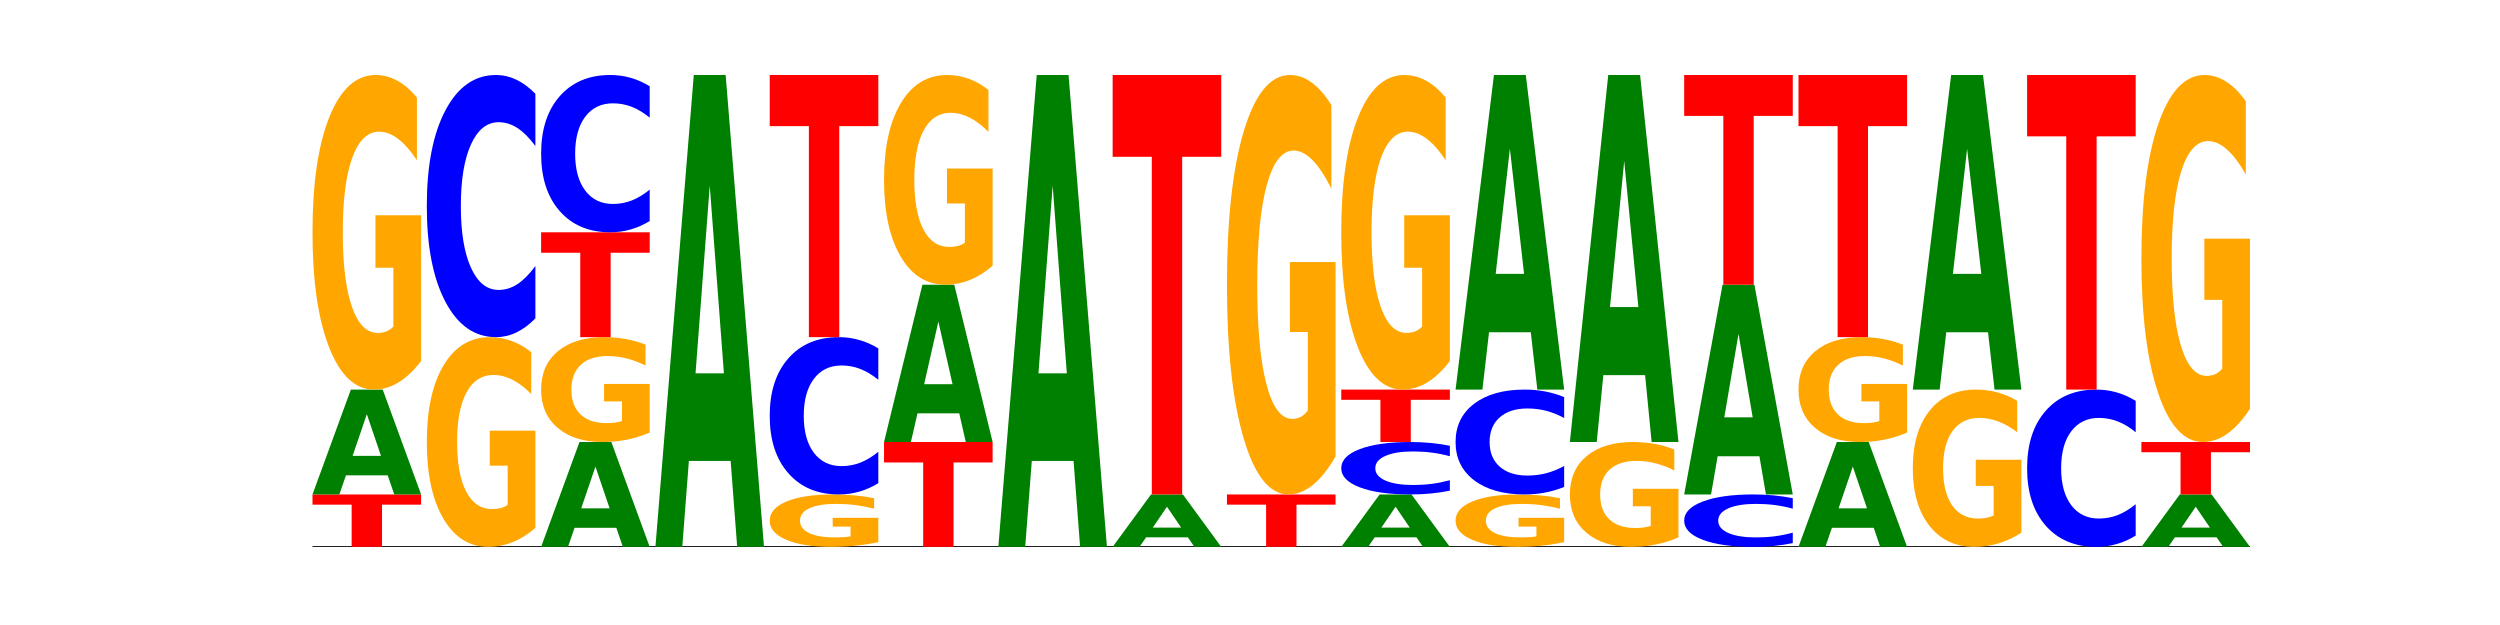 <?xml version="1.0" encoding="utf-8" standalone="no"?>
<!DOCTYPE svg PUBLIC "-//W3C//DTD SVG 1.1//EN"
  "http://www.w3.org/Graphics/SVG/1.1/DTD/svg11.dtd">
<!-- Created with matplotlib (https://matplotlib.org/) -->
<svg height="180pt" version="1.1" viewBox="0 0 720 180" width="720pt" xmlns="http://www.w3.org/2000/svg" xmlns:xlink="http://www.w3.org/1999/xlink">
 <defs>
  <style type="text/css">*{stroke-linecap:butt;stroke-linejoin:round;}</style>
 </defs>
 <g id="figure_1">
  <g id="patch_1">
   <path d="M 0 180 
L 720 180 
L 720 0 
L 0 0 
z
" style="fill:none;"/>
  </g>
  <g id="axes_1">
   <g id="line2d_1">
    <path clip-path="url(#p5567e823c0)" d="M 90 157.5 
L 648 157.5 
" style="fill:none;stroke:#000000;stroke-linecap:square;stroke-width:0.5;"/>
   </g>
   <g id="patch_2">
    <path clip-path="url(#p5567e823c0)" d="M 90 142.4 
L 121.274 142.4 
L 121.274 145.345 
L 110.023 145.345 
L 110.023 157.5 
L 101.273 157.5 
L 101.273 145.345 
L 90 145.345 
z
" style="fill:#ff0000;"/>
   </g>
   <g id="patch_3">
    <path clip-path="url(#p5567e823c0)" d="M 111.664 136.899 
L 99.636 136.899 
L 97.737 142.4 
L 90 142.4 
L 101.049 112.2 
L 110.225 112.2 
L 121.274 142.4 
L 113.544 142.4 
z
M 101.554 131.293 
L 109.726 131.293 
L 105.647 119.281 
z
" style="fill:#008000;"/>
   </g>
   <g id="patch_4">
    <path clip-path="url(#p5567e823c0)" d="M 121.274 104.003 
Q 118.12 108.101 114.728 110.16 
Q 111.336 112.2 107.719 112.2 
Q 99.546 112.2 94.773 99.998 
Q 90 87.795 90 66.928 
Q 90 45.817 94.857 33.709 
Q 99.722 21.6 108.181 21.6 
Q 111.441 21.6 114.427 23.247 
Q 117.419 24.875 120.069 28.094 
L 120.069 46.154 
Q 117.335 42.018 114.63 39.978 
Q 111.924 37.92 109.205 37.92 
Q 104.172 37.92 101.446 45.443 
Q 98.719 52.948 98.719 66.928 
Q 98.719 80.777 101.348 88.338 
Q 103.976 95.88 108.812 95.88 
Q 110.13 95.88 111.258 95.45 
Q 112.387 95.001 113.284 94.065 
L 113.284 77.109 
L 108.132 77.109 
L 108.132 62.006 
L 121.274 62.006 
z
" style="fill:#ffa600;"/>
   </g>
   <g id="patch_5">
    <path clip-path="url(#p5567e823c0)" d="M 154.195 152.035 
Q 151.041 154.768 147.648 156.14 
Q 144.256 157.5 140.639 157.5 
Q 132.467 157.5 127.694 149.365 
Q 122.92 141.23 122.92 127.319 
Q 122.92 113.245 127.778 105.172 
Q 132.642 97.1 141.102 97.1 
Q 144.361 97.1 147.347 98.198 
Q 150.34 99.283 152.989 101.429 
L 152.989 113.47 
Q 150.256 110.712 147.55 109.352 
Q 144.845 107.98 142.125 107.98 
Q 137.093 107.98 134.366 112.995 
Q 131.64 117.999 131.64 127.319 
Q 131.64 136.552 134.268 141.592 
Q 136.896 146.62 141.733 146.62 
Q 143.05 146.62 144.179 146.333 
Q 145.307 146.034 146.204 145.41 
L 146.204 134.106 
L 141.053 134.106 
L 141.053 124.037 
L 154.195 124.037 
z
" style="fill:#ffa600;"/>
   </g>
   <g id="patch_6">
    <path clip-path="url(#p5567e823c0)" d="M 154.195 91.688 
Q 151.579 94.371 148.75 95.728 
Q 145.921 97.1 142.84 97.1 
Q 133.652 97.1 128.286 86.931 
Q 122.92 76.763 122.92 59.373 
Q 122.92 41.922 128.286 31.769 
Q 133.652 21.6 142.84 21.6 
Q 145.921 21.6 148.75 22.972 
Q 151.579 24.329 154.195 27.012 
L 154.195 42.062 
Q 151.555 38.506 148.994 36.853 
Q 146.433 35.2 143.604 35.2 
Q 138.53 35.2 135.622 41.641 
Q 132.723 48.066 132.723 59.373 
Q 132.723 70.634 135.622 77.075 
Q 138.53 83.5 143.604 83.5 
Q 146.433 83.5 148.994 81.847 
Q 151.555 80.178 154.195 76.623 
z
" style="fill:#0000ff;"/>
   </g>
   <g id="patch_7">
    <path clip-path="url(#p5567e823c0)" d="M 177.504 151.999 
L 165.477 151.999 
L 163.578 157.5 
L 155.841 157.5 
L 166.89 127.3 
L 176.066 127.3 
L 187.115 157.5 
L 179.384 157.5 
z
M 167.395 146.393 
L 175.567 146.393 
L 171.487 134.381 
z
" style="fill:#008000;"/>
   </g>
   <g id="patch_8">
    <path clip-path="url(#p5567e823c0)" d="M 187.115 124.568 
Q 183.961 125.934 180.569 126.62 
Q 177.176 127.3 173.56 127.3 
Q 165.387 127.3 160.614 123.233 
Q 155.841 119.165 155.841 112.209 
Q 155.841 105.172 160.698 101.136 
Q 165.562 97.1 174.022 97.1 
Q 177.281 97.1 180.267 97.649 
Q 183.26 98.192 185.909 99.265 
L 185.909 105.285 
Q 183.176 103.906 180.47 103.226 
Q 177.765 102.54 175.045 102.54 
Q 170.013 102.54 167.286 105.048 
Q 164.56 107.549 164.56 112.209 
Q 164.56 116.826 167.188 119.346 
Q 169.817 121.86 174.653 121.86 
Q 175.971 121.86 177.099 121.717 
Q 178.228 121.567 179.125 121.255 
L 179.125 115.603 
L 173.973 115.603 
L 173.973 110.569 
L 187.115 110.569 
z
" style="fill:#ffa600;"/>
   </g>
   <g id="patch_9">
    <path clip-path="url(#p5567e823c0)" d="M 155.841 66.9 
L 187.115 66.9 
L 187.115 72.79 
L 175.864 72.79 
L 175.864 97.1 
L 167.114 97.1 
L 167.114 72.79 
L 155.841 72.79 
z
" style="fill:#ff0000;"/>
   </g>
   <g id="patch_10">
    <path clip-path="url(#p5567e823c0)" d="M 187.115 63.653 
Q 184.499 65.262 181.67 66.077 
Q 178.841 66.9 175.76 66.9 
Q 166.573 66.9 161.207 60.799 
Q 155.841 54.698 155.841 44.264 
Q 155.841 33.793 161.207 27.701 
Q 166.573 21.6 175.76 21.6 
Q 178.841 21.6 181.67 22.423 
Q 184.499 23.238 187.115 24.847 
L 187.115 33.877 
Q 184.475 31.744 181.914 30.752 
Q 179.354 29.76 176.525 29.76 
Q 171.45 29.76 168.543 33.624 
Q 165.643 37.48 165.643 44.264 
Q 165.643 51.02 168.543 54.885 
Q 171.45 58.74 176.525 58.74 
Q 179.354 58.74 181.914 57.748 
Q 184.475 56.747 187.115 54.614 
z
" style="fill:#0000ff;"/>
   </g>
   <g id="patch_11">
    <path clip-path="url(#p5567e823c0)" d="M 210.425 132.743 
L 198.397 132.743 
L 196.498 157.5 
L 188.761 157.5 
L 199.81 21.6 
L 208.986 21.6 
L 220.035 157.5 
L 212.305 157.5 
z
M 200.315 107.52 
L 208.487 107.52 
L 204.408 53.463 
z
" style="fill:#008000;"/>
   </g>
   <g id="patch_12">
    <path clip-path="url(#p5567e823c0)" d="M 252.956 156.134 
Q 249.802 156.817 246.409 157.16 
Q 243.017 157.5 239.4 157.5 
Q 231.228 157.5 226.455 155.466 
Q 221.681 153.433 221.681 149.955 
Q 221.681 146.436 226.539 144.418 
Q 231.403 142.4 239.863 142.4 
Q 243.122 142.4 246.108 142.674 
Q 249.101 142.946 251.75 143.482 
L 251.75 146.492 
Q 249.017 145.803 246.311 145.463 
Q 243.606 145.12 240.886 145.12 
Q 235.854 145.12 233.127 146.374 
Q 230.401 147.625 230.401 149.955 
Q 230.401 152.263 233.029 153.523 
Q 235.657 154.78 240.494 154.78 
Q 241.811 154.78 242.94 154.708 
Q 244.068 154.633 244.965 154.478 
L 244.965 151.652 
L 239.814 151.652 
L 239.814 149.134 
L 252.956 149.134 
z
" style="fill:#ffa600;"/>
   </g>
   <g id="patch_13">
    <path clip-path="url(#p5567e823c0)" d="M 252.956 139.153 
Q 250.34 140.762 247.511 141.577 
Q 244.682 142.4 241.601 142.4 
Q 232.414 142.4 227.047 136.299 
Q 221.681 130.198 221.681 119.764 
Q 221.681 109.293 227.047 103.201 
Q 232.414 97.1 241.601 97.1 
Q 244.682 97.1 247.511 97.923 
Q 250.34 98.738 252.956 100.347 
L 252.956 109.377 
Q 250.316 107.244 247.755 106.252 
Q 245.194 105.26 242.366 105.26 
Q 237.291 105.26 234.383 109.124 
Q 231.484 112.98 231.484 119.764 
Q 231.484 126.52 234.383 130.385 
Q 237.291 134.24 242.366 134.24 
Q 245.194 134.24 247.755 133.248 
Q 250.316 132.247 252.956 130.114 
z
" style="fill:#0000ff;"/>
   </g>
   <g id="patch_14">
    <path clip-path="url(#p5567e823c0)" d="M 221.681 21.6 
L 252.956 21.6 
L 252.956 36.325 
L 241.704 36.325 
L 241.704 97.1 
L 232.955 97.1 
L 232.955 36.325 
L 221.681 36.325 
z
" style="fill:#ff0000;"/>
   </g>
   <g id="patch_15">
    <path clip-path="url(#p5567e823c0)" d="M 254.602 127.3 
L 285.876 127.3 
L 285.876 133.19 
L 274.625 133.19 
L 274.625 157.5 
L 265.875 157.5 
L 265.875 133.19 
L 254.602 133.19 
z
" style="fill:#ff0000;"/>
   </g>
   <g id="patch_16">
    <path clip-path="url(#p5567e823c0)" d="M 276.266 119.048 
L 264.238 119.048 
L 262.339 127.3 
L 254.602 127.3 
L 265.651 82 
L 274.827 82 
L 285.876 127.3 
L 278.145 127.3 
z
M 266.156 110.64 
L 274.328 110.64 
L 270.249 92.621 
z
" style="fill:#008000;"/>
   </g>
   <g id="patch_17">
    <path clip-path="url(#p5567e823c0)" d="M 285.876 76.535 
Q 282.722 79.268 279.33 80.64 
Q 275.937 82 272.321 82 
Q 264.148 82 259.375 73.865 
Q 254.602 65.73 254.602 51.819 
Q 254.602 37.745 259.459 29.672 
Q 264.323 21.6 272.783 21.6 
Q 276.042 21.6 279.028 22.698 
Q 282.021 23.783 284.671 25.929 
L 284.671 37.97 
Q 281.937 35.212 279.232 33.852 
Q 276.526 32.48 273.807 32.48 
Q 268.774 32.48 266.048 37.495 
Q 263.321 42.499 263.321 51.819 
Q 263.321 61.052 265.949 66.092 
Q 268.578 71.12 273.414 71.12 
Q 274.732 71.12 275.86 70.833 
Q 276.989 70.534 277.886 69.91 
L 277.886 58.606 
L 272.734 58.606 
L 272.734 48.537 
L 285.876 48.537 
z
" style="fill:#ffa600;"/>
   </g>
   <g id="patch_18">
    <path clip-path="url(#p5567e823c0)" d="M 309.186 132.743 
L 297.158 132.743 
L 295.259 157.5 
L 287.522 157.5 
L 298.571 21.6 
L 307.747 21.6 
L 318.796 157.5 
L 311.066 157.5 
z
M 299.077 107.52 
L 307.248 107.52 
L 303.169 53.463 
z
" style="fill:#008000;"/>
   </g>
   <g id="patch_19">
    <path clip-path="url(#p5567e823c0)" d="M 342.106 154.749 
L 330.079 154.749 
L 328.18 157.5 
L 320.442 157.5 
L 331.492 142.4 
L 340.668 142.4 
L 351.717 157.5 
L 343.986 157.5 
z
M 331.997 151.947 
L 340.169 151.947 
L 336.089 145.94 
z
" style="fill:#008000;"/>
   </g>
   <g id="patch_20">
    <path clip-path="url(#p5567e823c0)" d="M 320.442 21.6 
L 351.717 21.6 
L 351.717 45.159 
L 340.465 45.159 
L 340.465 142.4 
L 331.716 142.4 
L 331.716 45.159 
L 320.442 45.159 
z
" style="fill:#ff0000;"/>
   </g>
   <g id="patch_21">
    <path clip-path="url(#p5567e823c0)" d="M 353.363 142.4 
L 384.637 142.4 
L 384.637 145.345 
L 373.386 145.345 
L 373.386 157.5 
L 364.636 157.5 
L 364.636 145.345 
L 353.363 145.345 
z
" style="fill:#ff0000;"/>
   </g>
   <g id="patch_22">
    <path clip-path="url(#p5567e823c0)" d="M 384.637 131.47 
Q 381.483 136.935 378.091 139.68 
Q 374.698 142.4 371.082 142.4 
Q 362.909 142.4 358.136 126.13 
Q 353.363 109.861 353.363 82.037 
Q 353.363 53.89 358.22 37.745 
Q 363.084 21.6 371.544 21.6 
Q 374.803 21.6 377.789 23.796 
Q 380.782 25.967 383.432 30.259 
L 383.432 54.339 
Q 380.698 48.824 377.993 46.104 
Q 375.287 43.359 372.568 43.359 
Q 367.535 43.359 364.809 53.391 
Q 362.082 63.397 362.082 82.037 
Q 362.082 100.503 364.71 110.584 
Q 367.339 120.641 372.175 120.641 
Q 373.493 120.641 374.621 120.067 
Q 375.75 119.468 376.647 118.22 
L 376.647 95.612 
L 371.495 95.612 
L 371.495 75.475 
L 384.637 75.475 
z
" style="fill:#ffa600;"/>
   </g>
   <g id="patch_23">
    <path clip-path="url(#p5567e823c0)" d="M 407.947 154.749 
L 395.919 154.749 
L 394.02 157.5 
L 386.283 157.5 
L 397.332 142.4 
L 406.508 142.4 
L 417.558 157.5 
L 409.827 157.5 
z
M 397.838 151.947 
L 406.009 151.947 
L 401.93 145.94 
z
" style="fill:#008000;"/>
   </g>
   <g id="patch_24">
    <path clip-path="url(#p5567e823c0)" d="M 417.558 141.318 
Q 414.941 141.854 412.113 142.126 
Q 409.284 142.4 406.203 142.4 
Q 397.015 142.4 391.649 140.366 
Q 386.283 138.333 386.283 134.855 
Q 386.283 131.364 391.649 129.334 
Q 397.015 127.3 406.203 127.3 
Q 409.284 127.3 412.113 127.574 
Q 414.941 127.846 417.558 128.382 
L 417.558 131.392 
Q 414.918 130.681 412.357 130.351 
Q 409.796 130.02 406.967 130.02 
Q 401.893 130.02 398.985 131.308 
Q 396.085 132.593 396.085 134.855 
Q 396.085 137.107 398.985 138.395 
Q 401.893 139.68 406.967 139.68 
Q 409.796 139.68 412.357 139.349 
Q 414.918 139.016 417.558 138.305 
z
" style="fill:#0000ff;"/>
   </g>
   <g id="patch_25">
    <path clip-path="url(#p5567e823c0)" d="M 386.283 112.2 
L 417.558 112.2 
L 417.558 115.145 
L 406.306 115.145 
L 406.306 127.3 
L 397.556 127.3 
L 397.556 115.145 
L 386.283 115.145 
z
" style="fill:#ff0000;"/>
   </g>
   <g id="patch_26">
    <path clip-path="url(#p5567e823c0)" d="M 417.558 104.003 
Q 414.403 108.101 411.011 110.16 
Q 407.619 112.2 404.002 112.2 
Q 395.829 112.2 391.056 99.998 
Q 386.283 87.795 386.283 66.928 
Q 386.283 45.817 391.14 33.709 
Q 396.005 21.6 404.465 21.6 
Q 407.724 21.6 410.71 23.247 
Q 413.703 24.875 416.352 28.094 
L 416.352 46.154 
Q 413.618 42.018 410.913 39.978 
Q 408.207 37.92 405.488 37.92 
Q 400.455 37.92 397.729 45.443 
Q 395.002 52.948 395.002 66.928 
Q 395.002 80.777 397.631 88.338 
Q 400.259 95.88 405.095 95.88 
Q 406.413 95.88 407.542 95.45 
Q 408.67 95.001 409.567 94.065 
L 409.567 77.109 
L 404.416 77.109 
L 404.416 62.006 
L 417.558 62.006 
z
" style="fill:#ffa600;"/>
   </g>
   <g id="patch_27">
    <path clip-path="url(#p5567e823c0)" d="M 450.478 156.134 
Q 447.324 156.817 443.931 157.16 
Q 440.539 157.5 436.922 157.5 
Q 428.75 157.5 423.977 155.466 
Q 419.204 153.433 419.204 149.955 
Q 419.204 146.436 424.061 144.418 
Q 428.925 142.4 437.385 142.4 
Q 440.644 142.4 443.63 142.674 
Q 446.623 142.946 449.272 143.482 
L 449.272 146.492 
Q 446.539 145.803 443.833 145.463 
Q 441.128 145.12 438.408 145.12 
Q 433.376 145.12 430.649 146.374 
Q 427.923 147.625 427.923 149.955 
Q 427.923 152.263 430.551 153.523 
Q 433.18 154.78 438.016 154.78 
Q 439.334 154.78 440.462 154.708 
Q 441.59 154.633 442.488 154.478 
L 442.488 151.652 
L 437.336 151.652 
L 437.336 149.134 
L 450.478 149.134 
z
" style="fill:#ffa600;"/>
   </g>
   <g id="patch_28">
    <path clip-path="url(#p5567e823c0)" d="M 450.478 140.235 
Q 447.862 141.308 445.033 141.851 
Q 442.204 142.4 439.123 142.4 
Q 429.936 142.4 424.57 138.333 
Q 419.204 134.265 419.204 127.309 
Q 419.204 120.329 424.57 116.267 
Q 429.936 112.2 439.123 112.2 
Q 442.204 112.2 445.033 112.749 
Q 447.862 113.292 450.478 114.365 
L 450.478 120.385 
Q 447.838 118.962 445.277 118.301 
Q 442.716 117.64 439.888 117.64 
Q 434.813 117.64 431.906 120.216 
Q 429.006 122.787 429.006 127.309 
Q 429.006 131.813 431.906 134.39 
Q 434.813 136.96 439.888 136.96 
Q 442.716 136.96 445.277 136.299 
Q 447.838 135.631 450.478 134.209 
z
" style="fill:#0000ff;"/>
   </g>
   <g id="patch_29">
    <path clip-path="url(#p5567e823c0)" d="M 440.867 95.695 
L 428.84 95.695 
L 426.941 112.2 
L 419.204 112.2 
L 430.253 21.6 
L 439.429 21.6 
L 450.478 112.2 
L 442.747 112.2 
z
M 430.758 78.88 
L 438.93 78.88 
L 434.85 42.842 
z
" style="fill:#008000;"/>
   </g>
   <g id="patch_30">
    <path clip-path="url(#p5567e823c0)" d="M 483.398 154.768 
Q 480.244 156.134 476.852 156.82 
Q 473.459 157.5 469.843 157.5 
Q 461.67 157.5 456.897 153.433 
Q 452.124 149.365 452.124 142.409 
Q 452.124 135.372 456.981 131.336 
Q 461.845 127.3 470.305 127.3 
Q 473.565 127.3 476.55 127.849 
Q 479.543 128.392 482.193 129.465 
L 482.193 135.485 
Q 479.459 134.106 476.754 133.426 
Q 474.048 132.74 471.329 132.74 
Q 466.296 132.74 463.57 135.248 
Q 460.843 137.749 460.843 142.409 
Q 460.843 147.026 463.472 149.546 
Q 466.1 152.06 470.936 152.06 
Q 472.254 152.06 473.382 151.917 
Q 474.511 151.767 475.408 151.455 
L 475.408 145.803 
L 470.256 145.803 
L 470.256 140.769 
L 483.398 140.769 
z
" style="fill:#ffa600;"/>
   </g>
   <g id="patch_31">
    <path clip-path="url(#p5567e823c0)" d="M 473.788 108.045 
L 461.76 108.045 
L 459.861 127.3 
L 452.124 127.3 
L 463.173 21.6 
L 472.349 21.6 
L 483.398 127.3 
L 475.668 127.3 
z
M 463.678 88.427 
L 471.85 88.427 
L 467.771 46.383 
z
" style="fill:#008000;"/>
   </g>
   <g id="patch_32">
    <path clip-path="url(#p5567e823c0)" d="M 516.319 156.418 
Q 513.703 156.954 510.874 157.226 
Q 508.045 157.5 504.964 157.5 
Q 495.776 157.5 490.41 155.466 
Q 485.044 153.433 485.044 149.955 
Q 485.044 146.464 490.41 144.434 
Q 495.776 142.4 504.964 142.4 
Q 508.045 142.4 510.874 142.674 
Q 513.703 142.946 516.319 143.482 
L 516.319 146.492 
Q 513.679 145.781 511.118 145.451 
Q 508.557 145.12 505.728 145.12 
Q 500.654 145.12 497.746 146.408 
Q 494.847 147.693 494.847 149.955 
Q 494.847 152.207 497.746 153.495 
Q 500.654 154.78 505.728 154.78 
Q 508.557 154.78 511.118 154.449 
Q 513.679 154.116 516.319 153.405 
z
" style="fill:#0000ff;"/>
   </g>
   <g id="patch_33">
    <path clip-path="url(#p5567e823c0)" d="M 506.708 131.397 
L 494.68 131.397 
L 492.781 142.4 
L 485.044 142.4 
L 496.094 82 
L 505.269 82 
L 516.319 142.4 
L 508.588 142.4 
z
M 496.599 120.187 
L 504.771 120.187 
L 500.691 96.162 
z
" style="fill:#008000;"/>
   </g>
   <g id="patch_34">
    <path clip-path="url(#p5567e823c0)" d="M 485.044 21.6 
L 516.319 21.6 
L 516.319 33.38 
L 505.067 33.38 
L 505.067 82 
L 496.318 82 
L 496.318 33.38 
L 485.044 33.38 
z
" style="fill:#ff0000;"/>
   </g>
   <g id="patch_35">
    <path clip-path="url(#p5567e823c0)" d="M 539.628 151.999 
L 527.601 151.999 
L 525.702 157.5 
L 517.965 157.5 
L 529.014 127.3 
L 538.19 127.3 
L 549.239 157.5 
L 541.508 157.5 
z
M 529.519 146.393 
L 537.691 146.393 
L 533.611 134.381 
z
" style="fill:#008000;"/>
   </g>
   <g id="patch_36">
    <path clip-path="url(#p5567e823c0)" d="M 549.239 124.568 
Q 546.085 125.934 542.692 126.62 
Q 539.3 127.3 535.683 127.3 
Q 527.511 127.3 522.738 123.233 
Q 517.965 119.165 517.965 112.209 
Q 517.965 105.172 522.822 101.136 
Q 527.686 97.1 536.146 97.1 
Q 539.405 97.1 542.391 97.649 
Q 545.384 98.192 548.033 99.265 
L 548.033 105.285 
Q 545.3 103.906 542.594 103.226 
Q 539.889 102.54 537.169 102.54 
Q 532.137 102.54 529.41 105.048 
Q 526.684 107.549 526.684 112.209 
Q 526.684 116.826 529.312 119.346 
Q 531.941 121.86 536.777 121.86 
Q 538.095 121.86 539.223 121.717 
Q 540.351 121.567 541.249 121.255 
L 541.249 115.603 
L 536.097 115.603 
L 536.097 110.569 
L 549.239 110.569 
z
" style="fill:#ffa600;"/>
   </g>
   <g id="patch_37">
    <path clip-path="url(#p5567e823c0)" d="M 517.965 21.6 
L 549.239 21.6 
L 549.239 36.325 
L 537.987 36.325 
L 537.987 97.1 
L 529.238 97.1 
L 529.238 36.325 
L 517.965 36.325 
z
" style="fill:#ff0000;"/>
   </g>
   <g id="patch_38">
    <path clip-path="url(#p5567e823c0)" d="M 582.159 153.401 
Q 579.005 155.451 575.613 156.48 
Q 572.22 157.5 568.604 157.5 
Q 560.431 157.5 555.658 151.399 
Q 550.885 145.298 550.885 134.864 
Q 550.885 124.309 555.742 118.254 
Q 560.606 112.2 569.066 112.2 
Q 572.326 112.2 575.311 113.023 
Q 578.304 113.838 580.954 115.447 
L 580.954 124.477 
Q 578.22 122.409 575.515 121.389 
Q 572.809 120.36 570.09 120.36 
Q 565.057 120.36 562.331 124.122 
Q 559.604 127.874 559.604 134.864 
Q 559.604 141.789 562.233 145.569 
Q 564.861 149.34 569.697 149.34 
Q 571.015 149.34 572.143 149.125 
Q 573.272 148.9 574.169 148.433 
L 574.169 139.955 
L 569.017 139.955 
L 569.017 132.403 
L 582.159 132.403 
z
" style="fill:#ffa600;"/>
   </g>
   <g id="patch_39">
    <path clip-path="url(#p5567e823c0)" d="M 572.549 95.695 
L 560.521 95.695 
L 558.622 112.2 
L 550.885 112.2 
L 561.934 21.6 
L 571.11 21.6 
L 582.159 112.2 
L 574.429 112.2 
z
M 562.439 78.88 
L 570.611 78.88 
L 566.532 42.842 
z
" style="fill:#008000;"/>
   </g>
   <g id="patch_40">
    <path clip-path="url(#p5567e823c0)" d="M 615.08 154.253 
Q 612.464 155.862 609.635 156.677 
Q 606.806 157.5 603.725 157.5 
Q 594.537 157.5 589.171 151.399 
Q 583.805 145.298 583.805 134.864 
Q 583.805 124.393 589.171 118.301 
Q 594.537 112.2 603.725 112.2 
Q 606.806 112.2 609.635 113.023 
Q 612.464 113.838 615.08 115.447 
L 615.08 124.477 
Q 612.44 122.344 609.879 121.352 
Q 607.318 120.36 604.489 120.36 
Q 599.415 120.36 596.507 124.224 
Q 593.608 128.08 593.608 134.864 
Q 593.608 141.62 596.507 145.485 
Q 599.415 149.34 604.489 149.34 
Q 607.318 149.34 609.879 148.348 
Q 612.44 147.347 615.08 145.214 
z
" style="fill:#0000ff;"/>
   </g>
   <g id="patch_41">
    <path clip-path="url(#p5567e823c0)" d="M 583.805 21.6 
L 615.08 21.6 
L 615.08 39.27 
L 603.828 39.27 
L 603.828 112.2 
L 595.079 112.2 
L 595.079 39.27 
L 583.805 39.27 
z
" style="fill:#ff0000;"/>
   </g>
   <g id="patch_42">
    <path clip-path="url(#p5567e823c0)" d="M 638.389 154.749 
L 626.362 154.749 
L 624.463 157.5 
L 616.726 157.5 
L 627.775 142.4 
L 636.951 142.4 
L 648 157.5 
L 640.269 157.5 
z
M 628.28 151.947 
L 636.452 151.947 
L 632.372 145.94 
z
" style="fill:#008000;"/>
   </g>
   <g id="patch_43">
    <path clip-path="url(#p5567e823c0)" d="M 616.726 127.3 
L 648 127.3 
L 648 130.245 
L 636.749 130.245 
L 636.749 142.4 
L 627.999 142.4 
L 627.999 130.245 
L 616.726 130.245 
z
" style="fill:#ff0000;"/>
   </g>
   <g id="patch_44">
    <path clip-path="url(#p5567e823c0)" d="M 648 117.737 
Q 644.846 122.518 641.454 124.92 
Q 638.061 127.3 634.445 127.3 
Q 626.272 127.3 621.499 113.064 
Q 616.726 98.828 616.726 74.483 
Q 616.726 49.854 621.583 35.727 
Q 626.447 21.6 634.907 21.6 
Q 638.166 21.6 641.152 23.521 
Q 644.145 25.421 646.794 29.177 
L 646.794 50.247 
Q 644.061 45.421 641.355 43.041 
Q 638.65 40.64 635.93 40.64 
Q 630.898 40.64 628.171 49.417 
Q 625.445 58.173 625.445 74.483 
Q 625.445 90.64 628.073 99.461 
Q 630.702 108.26 635.538 108.26 
Q 636.856 108.26 637.984 107.758 
Q 639.113 107.234 640.01 106.143 
L 640.01 86.361 
L 634.858 86.361 
L 634.858 68.74 
L 648 68.74 
z
" style="fill:#ffa600;"/>
   </g>
  </g>
 </g>
 <defs>
  <clipPath id="p5567e823c0">
   <rect height="135.9" width="558" x="90" y="21.6"/>
  </clipPath>
 </defs>
</svg>
